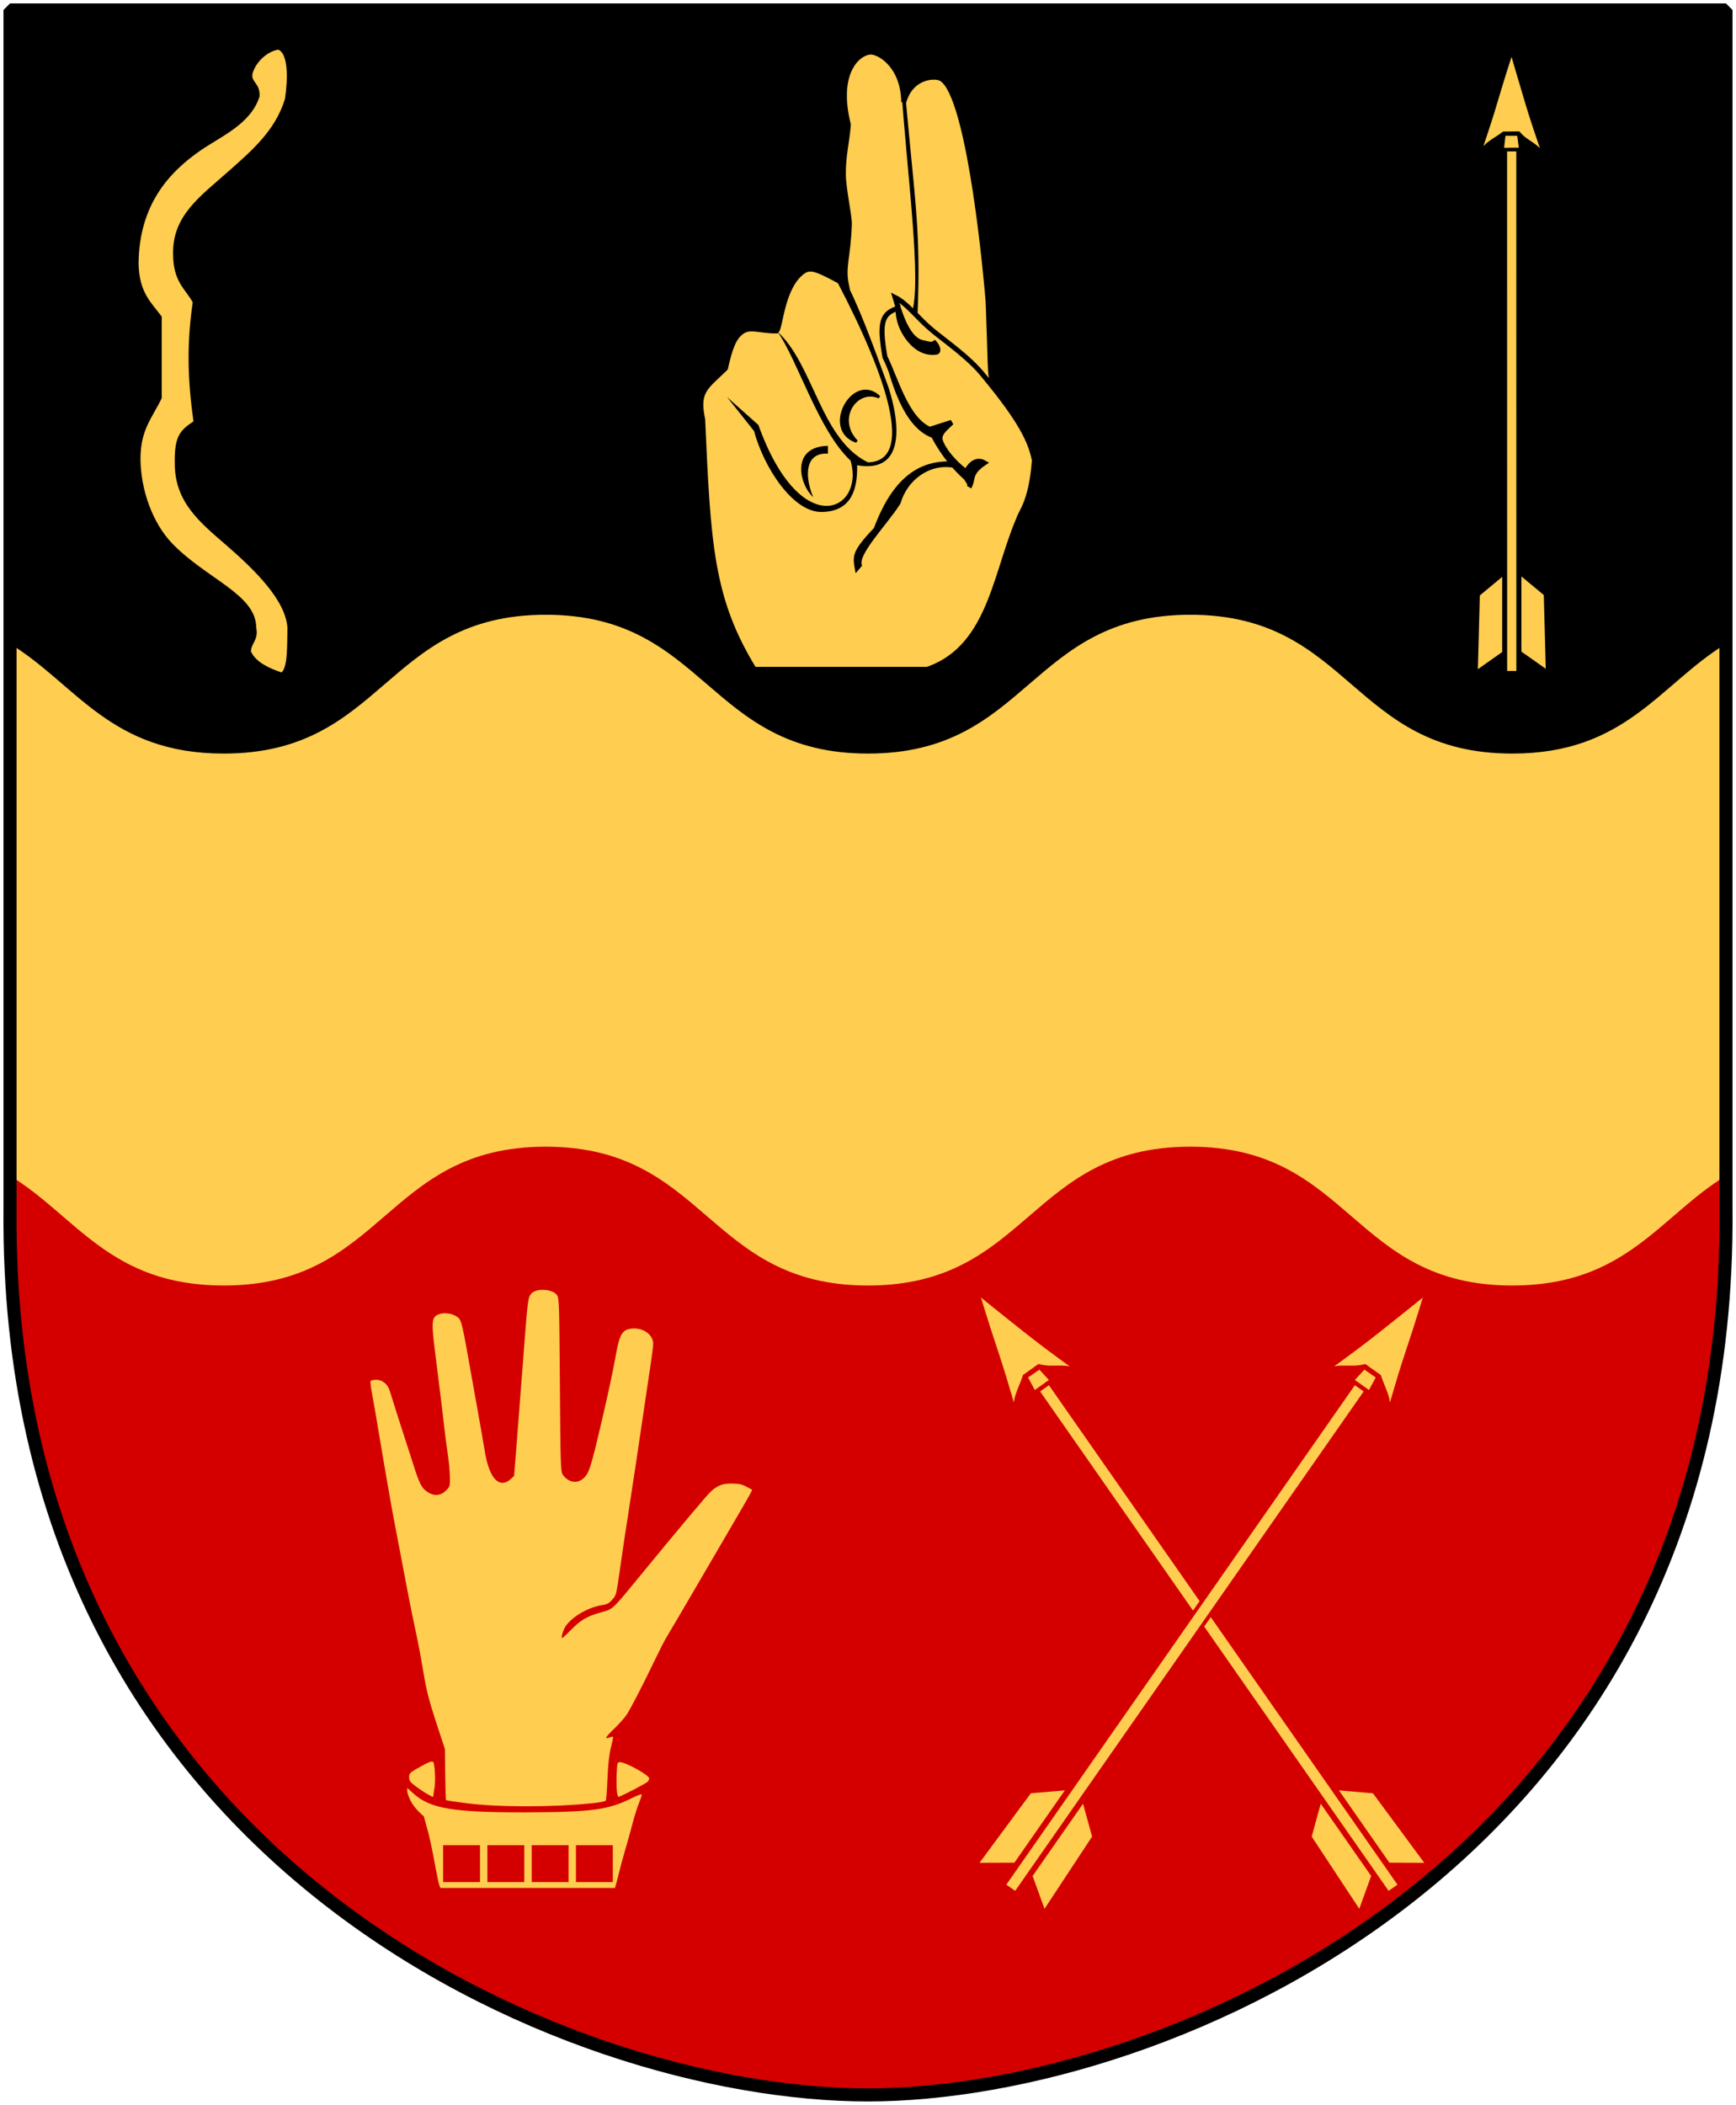 <?xml version="1.0" encoding="UTF-8" standalone="no"?>
<!-- Created with Inkscape (http://www.inkscape.org/) -->
<svg
   xmlns:dc="http://purl.org/dc/elements/1.1/"
   xmlns:cc="http://web.resource.org/cc/"
   xmlns:rdf="http://www.w3.org/1999/02/22-rdf-syntax-ns#"
   xmlns:svg="http://www.w3.org/2000/svg"
   xmlns="http://www.w3.org/2000/svg"
   xmlns:xlink="http://www.w3.org/1999/xlink"
   version="1.0"
   width="251"
   height="304.2"
   id="svg4166">
  <defs
     id="defs4168" />
  <path
     d="M 249.551,1.44 L 1.45,1.44 L 1.45,174.936 C 0.682,268.657 81.739,302.756 125.5,302.756 C 168.494,302.756 250.318,268.657 249.551,174.936 L 249.551,1.44 z"
     id="Shield"
     style="fill:#d40000;stroke:none" />
  <path
     d="M 249.551,1.44 L 1.45,1.44 L 1.45,156.936 C 1.45,156.936 249.551,156.936 249.551,156.936 L 249.551,1.44 z"
     id="use3593"
     style="fill:#000000;stroke:none" />
  <path
     d="M 78.906,88.844 C 55.622,88.844 55.628,108.906 32.344,108.906 C 15.907,108.906 11.054,98.911 1.438,93.031 L 1.438,169.906 C 11.054,175.786 15.907,185.781 32.344,185.781 C 55.628,185.781 55.622,165.719 78.906,165.719 C 102.191,165.719 102.216,185.781 125.5,185.781 C 148.784,185.781 148.809,165.719 172.094,165.719 C 195.378,165.719 195.372,185.781 218.656,185.781 C 235.093,185.781 239.946,175.786 249.562,169.906 L 249.562,93.031 C 239.946,98.911 235.093,108.906 218.656,108.906 C 195.372,108.906 195.378,88.844 172.094,88.844 C 148.809,88.844 148.784,108.906 125.5,108.906 C 102.216,108.906 102.191,88.844 78.906,88.844 z"
     id="Stream"
     style="fill:#ffcd50;stroke:none" />
  <g
     transform="matrix(0.403,0,0,0.403,28.069,-31.835)"
     id="Hand">
    <path
       d="M 295.868,265.24 C 296.029,263.208 300.388,259.63 301.469,244.031 C 300.096,237.177 296.521,229.689 283.202,213.638 C 278.202,207.323 269.472,201.294 264.846,197.465 C 259.601,193.126 255.871,187.83 251.478,185.664 L 252.622,189.479 C 253.775,192.787 254.999,196.293 257.206,199.059 C 258.699,200.891 260.04,201.561 261.269,201.866 C 262.848,202.109 264.363,202.951 265.677,202.053 C 266.408,202.86 267.402,204.74 266.419,205.243 C 264.046,205.631 261.917,205.067 260.111,203.955 C 258.305,202.843 256.778,201.192 255.56,199.394 C 254.47,197.588 252.555,194.676 252.517,189.52 C 246.783,191.443 245.659,194.434 247.835,206.994 C 251.651,214.644 255.497,229.408 263.904,232.971 L 271.764,230.464 C 268.515,233.48 267.653,234.381 267.564,236.297 C 267.88,238.967 271.829,244.466 277.027,248.226 C 277.773,246.528 280.14,243.068 283.5,244.976 C 277.699,248.91 279.827,250.767 277.986,253.667 M 287.283,218.784 C 285.204,211.861 286.034,217.883 284.874,187.231 C 283.408,169.151 277.228,109.993 267.419,106.942 C 264.709,106.1 257.093,106.779 254.585,115.587 C 254.429,102.468 245.68,97.406 242.534,97.662 C 237.849,98.043 230.087,105.303 234.703,123.67 C 234.248,130.033 232.846,134.583 232.918,141.655 C 232.972,146.877 235.168,156.452 235.066,159.484 C 234.666,171.369 232.645,174.482 233.989,181.12 C 224.106,175.867 221.344,174.174 218.228,176.517 C 211.021,181.936 210.416,195.869 209.024,197.659 C 203.095,197.763 199.636,195.84 196.62,197.894 C 193.604,199.948 192.277,203.797 190.613,211.078 C 183.54,217.944 180.285,219.198 182.444,229.434 C 184.427,274.081 185.402,293.884 200.913,319.051 C 200.913,319.051 263.012,319.051 263.012,319.051 C 286.784,310.85 287.426,282.051 297.311,261.909"
       id="path1937_1"
       style="fill:#ffcd50;fill-rule:nonzero;stroke:#000000;stroke-width:1.8;stroke-miterlimit:4" />
    <path
       d="M 191.21,221.405 L 200.88,233.57 C 204.401,246.65 214.846,262.825 225.238,262.597 C 234.826,262.386 238.093,255.998 237.861,245.832 C 260.372,249.732 249.355,218.329 248.643,216.602 C 245.361,207.693 239.986,192.459 234.898,182.162 L 230.843,180.291 C 248.81,214.582 258.517,244.42 241.741,244.799 C 224.713,236.455 222.268,209.767 209.327,197.963 C 216.397,207.944 224.065,233.57 235.502,244.175 C 240.807,262.168 217.622,273.711 202.439,231.386 L 191.21,221.405 L 191.21,221.405 z"
       id="path69"
       style="fill:#000000" />
    <path
       d="M 222.089,257.275 C 216.968,252.586 214.041,239.167 227.391,238.872 L 227.391,241.679 C 219.512,241.188 218.702,249.012 222.089,257.275 L 222.089,257.275 z"
       id="path73"
       style="fill:#000000" />
    <path
       d="M 245.795,221.405 C 237.579,217.797 229.782,229.179 237.685,237.313 C 225.206,233.148 236.558,212.576 245.795,221.405 z"
       id="path75"
       style="fill:#000000;stroke:#000000;stroke-width:0.992" />
    <path
       d="M 254.685,107.243 L 253.593,108.959 C 255.655,140.662 261.22,180.379 257.417,191.35 C 257.417,191.35 259.52,192.14 259.52,192.14 C 260.893,159.667 258.19,149.543 254.685,107.243 L 254.685,107.243 z"
       id="path81"
       style="fill:#000000" />
    <path
       d="M 243.882,268.348 C 235.381,277.316 236.265,278.512 237.332,284.568 L 239.651,281.846 C 237.694,278.166 248.71,267.019 253.395,259.614 C 255.836,251.037 263.935,245.103 272.649,246.771 L 273.776,244.642 C 258.429,242.951 249.66,252.984 243.882,268.348 L 243.882,268.348 z"
       id="path85"
       style="fill:#000000" />
    <path
       d="M 283.498,244.964 C 280.139,243.056 277.766,246.535 277.02,248.234 C 271.822,244.474 267.885,238.976 267.569,236.307 C 267.657,234.39 268.511,233.477 271.759,230.461 L 263.914,232.964 C 255.301,229.314 251.46,213.888 247.55,206.421 C 249.997,215.433 254.144,231.963 264.667,235.967 C 268.244,242.914 272.945,247.982 276.266,250.943 L 277.978,253.665 C 279.818,250.765 277.697,248.899 283.498,244.964 L 283.498,244.964 z"
       id="use2608"
       style="fill:#000000" />
    <path
       d="M 256.546,200.087 C 256.546,200.087 264.38,203.363 266.232,202.366 L 266.09,205.215 C 261.389,205.785 256.546,200.087 256.546,200.087 z"
       id="path3431"
       style="fill:#000000" />
  </g>
  <path
     d="M 37.523,13.958 C 37.647,12.007 36.297,11.926 36.499,10.676 C 36.969,8.926 38.681,7.41 40.238,7.179 C 41.646,7.762 41.657,11.267 41.202,14.305 C 39.772,18.922 36.409,21.757 33.048,24.747 C 28.991,28.356 24.893,31.147 25.028,36.75 C 25.042,40.697 26.763,41.722 27.864,43.681 C 27.057,49.39 27.041,54.257 27.975,60.896 C 25.987,62.221 25.206,63.069 25.269,66.973 C 25.262,72.598 28.938,75.511 32.661,78.741 C 36.881,82.402 41.307,86.74 41.558,90.745 C 41.506,93.279 41.609,96.398 40.704,97.179 C 39.074,96.633 36.979,95.737 36.281,94.14 C 36.303,92.998 37.412,92.441 37.046,90.715 C 37.052,85.894 29.823,83.658 24.887,78.529 C 22.118,75.652 20.336,70.886 20.312,66.27 C 20.327,62.077 21.971,60.455 23.383,57.548 L 23.383,45.756 C 21.931,43.76 20.092,42.349 20.037,38.016 C 20.136,29.692 24.324,24.97 28.986,21.749 C 31.974,19.685 36.258,17.937 37.523,13.958 L 37.523,13.958 z"
     id="Bow"
     style="fill:#ffcd50" />
  <g
     transform="matrix(1.067,0,0,1.067,229.425,-3.764)"
     id="Glove">
    <path
       d="M -131.043,261.408 C -130.433,260.712 -129.918,259.117 -128.966,254.977 C -128.039,250.946 -126.798,247.289 -125.83,245.738 C -125.244,244.799 -125.243,244.39 -125.826,243.852 C -126.819,242.935 -129.058,241.651 -130.45,241.2 C -130.967,241.032 -131.067,240.929 -131.006,240.63 C -130.466,237.977 -130.349,237.728 -129.339,237.093 C -128.678,236.676 -128.444,236.356 -127.62,234.739 C -125.996,231.551 -124.32,228.335 -124.191,228.159 C -124.124,228.066 -123.592,227.083 -123.01,225.973 C -122.427,224.863 -121.725,223.539 -121.448,223.03 C -121.172,222.522 -120.66,221.576 -120.31,220.929 C -119.641,219.688 -116.421,213.945 -115.832,212.942 C -115.642,212.618 -115.11,211.71 -114.65,210.924 C -114.19,210.138 -113.438,208.883 -112.98,208.135 C -112.522,207.386 -112.01,206.414 -111.842,205.975 C -111.424,204.881 -111.638,204.522 -113.07,203.913 C -114,203.518 -114.41,203.443 -115.61,203.449 C -116.814,203.454 -117.201,203.529 -118.05,203.924 C -118.67,204.211 -119.263,204.646 -119.589,205.05 C -119.88,205.412 -120.421,206.069 -120.79,206.509 C -121.159,206.949 -122.054,208.028 -122.778,208.907 C -123.503,209.785 -124.141,210.542 -124.196,210.588 C -124.251,210.634 -125.282,211.845 -126.486,213.278 C -127.69,214.712 -128.871,216.111 -129.112,216.389 C -129.352,216.666 -129.706,217.082 -129.899,217.314 L -130.249,217.734 L -130.15,216.893 C -130.034,215.904 -129.565,212.625 -128.984,208.739 C -128.756,207.213 -128.373,204.64 -128.133,203.022 C -127.537,198.998 -126.925,195.001 -126.627,193.186 C -126.491,192.353 -126.265,190.798 -126.126,189.73 C -125.986,188.662 -125.759,187.413 -125.62,186.956 C -125.016,184.965 -125.64,183.513 -127.418,182.77 C -128.322,182.392 -130.096,182.429 -130.905,182.841 C -132.022,183.411 -132.278,183.936 -132.998,187.133 C -133.226,188.15 -133.604,189.814 -133.837,190.832 C -134.225,192.532 -134.478,193.663 -135.469,198.146 C -136.443,202.548 -136.565,202.845 -137.407,202.851 C -138.238,202.857 -138.221,203.097 -138.311,190.567 L -138.395,178.837 L -138.815,178.387 C -139.619,177.527 -140.841,177.176 -142.284,177.393 C -142.906,177.486 -143.256,177.671 -143.818,178.204 C -144.504,178.854 -144.559,178.976 -144.775,180.323 C -145.058,182.091 -145.408,186.779 -146.304,200.81 C -146.418,202.594 -146.472,202.8 -146.888,203.023 C -147.458,203.328 -147.998,202.666 -148.225,201.386 C -148.335,200.76 -148.608,199.226 -148.83,197.978 C -149.42,194.669 -149.947,191.617 -151.094,184.87 C -151.606,181.861 -151.923,181.222 -153.191,180.639 C -154.016,180.26 -154.852,180.242 -155.813,180.581 C -157.482,181.17 -157.793,182.034 -157.492,185.256 C -157.379,186.473 -157.104,188.944 -156.882,190.748 C -156.66,192.551 -156.283,195.626 -156.044,197.581 C -155.529,201.79 -155.437,204.183 -155.776,204.592 C -156.077,204.957 -156.684,204.948 -157.023,204.574 C -157.171,204.41 -157.444,203.862 -157.63,203.355 C -158.099,202.074 -160.47,194.569 -161.411,191.385 C -161.622,190.673 -161.855,190.293 -162.315,189.914 C -162.869,189.458 -163.056,189.403 -164.051,189.403 C -165.024,189.403 -165.222,189.458 -165.597,189.833 C -166.369,190.604 -166.374,191.289 -165.639,195.035 C -165.421,196.145 -165.041,198.112 -164.794,199.407 C -164.547,200.701 -164.206,202.48 -164.037,203.358 C -162.571,210.986 -161.57,216.373 -160.93,220.088 C -160.545,222.325 -160.169,224.362 -159.41,228.327 C -159.287,228.974 -159.094,230.109 -158.982,230.849 C -158.697,232.73 -157.957,235.563 -157.181,237.743 C -156.819,238.76 -156.473,239.909 -156.412,240.296 L -156.301,241 L -157.931,241.772 C -160.907,243.181 -161.281,243.665 -161.118,245.891 C -160.981,247.752 -160.751,248.536 -160.168,249.119 C -159.144,250.143 -158.922,250.774 -157.631,256.345 C -157.339,257.606 -156.901,259.005 -156.659,259.455 L -156.218,260.273 L -155.055,260.429 C -154.337,260.526 -152.316,260.524 -149.759,260.426 C -143.232,260.173 -138.51,260.466 -133.182,261.453 C -131.483,261.769 -131.356,261.766 -131.043,261.408 z"
       id="path5506"
       style="fill:#d40000" />
    <path
       d="M -155.314,259.244 C -155.558,258.951 -155.733,257.895 -156.297,254.893 C -156.488,253.876 -156.787,252.495 -156.961,251.824 C -157.135,251.154 -157.699,249.188 -157.673,249.188 C -125.154,255.705 -157.815,255.724 -159.833,246.197 L -159.833,245.698 L -158.982,246.463 C -156.726,248.491 -153.611,249.016 -143.943,248.996 C -134.843,248.977 -132.592,248.677 -129.357,247.053 C -128.611,246.678 -128.054,246.483 -128.054,246.597 C -128.054,246.706 -128.241,247.262 -128.468,247.831 C -128.696,248.401 -129.066,249.58 -129.29,250.451 C -129.514,251.322 -129.965,252.942 -130.293,254.052 C -130.62,255.162 -131.009,256.599 -131.157,257.247 C -131.304,257.894 -131.546,258.793 -131.694,259.244 C -131.694,259.244 -155.314,259.244 -155.314,259.244 z M -151.826,247.761 C -153.295,247.575 -154.532,247.387 -154.575,247.344 C -154.618,247.301 -154.67,245.729 -154.691,243.849 L -154.73,240.433 L -155.917,236.818 C -156.799,234.13 -157.217,232.534 -157.546,230.597 C -158.116,227.239 -158.191,226.847 -158.887,223.535 C -159.429,220.957 -159.679,219.677 -160.778,213.867 C -161.005,212.665 -161.301,211.114 -161.436,210.42 C -161.844,208.324 -162.472,204.796 -163.024,201.509 C -164.148,194.819 -164.408,193.307 -164.648,192.052 C -164.786,191.336 -164.851,190.674 -164.793,190.581 C -164.736,190.488 -164.396,190.411 -164.039,190.411 C -163.215,190.411 -162.488,190.995 -162.218,191.872 C -161.797,193.242 -160.299,197.94 -160.003,198.818 C -159.832,199.327 -159.422,200.595 -159.093,201.637 C -158.18,204.528 -157.905,205.073 -157.094,205.606 C -156.17,206.214 -155.304,206.138 -154.552,205.384 C -154.055,204.886 -154.033,204.803 -154.053,203.564 C -154.064,202.85 -154.199,201.433 -154.353,200.416 C -154.506,199.398 -154.7,197.923 -154.783,197.137 C -154.935,195.696 -155.284,192.843 -156.074,186.577 C -156.517,183.059 -156.505,182.236 -156.004,181.794 C -155.3,181.173 -153.608,181.32 -152.861,182.067 C -152.48,182.448 -152.299,183.253 -151.246,189.234 C -150.814,191.683 -150.138,195.468 -149.814,197.249 C -149.677,198.004 -149.457,199.284 -149.326,200.093 C -148.886,202.81 -148.017,204.367 -146.941,204.367 C -146.573,204.367 -146.213,204.211 -145.871,203.905 L -145.355,203.442 L -145.028,199.323 C -144.684,194.972 -144.38,191.037 -143.95,185.367 C -143.512,179.596 -143.45,179.164 -142.979,178.694 C -142.256,177.971 -140.099,178.125 -139.546,178.94 C -139.253,179.372 -139.231,180.077 -139.151,191.092 C -139.074,201.896 -139.045,202.819 -138.771,203.237 C -138.122,204.227 -136.979,204.524 -136.158,203.915 C -135.227,203.224 -135.045,202.692 -133.509,196.128 C -132.594,192.216 -131.947,189.196 -131.58,187.112 C -131.052,184.122 -130.659,183.521 -129.191,183.464 C -127.766,183.409 -126.535,184.342 -126.507,185.496 C -126.501,185.749 -126.618,186.75 -126.766,187.721 C -126.913,188.692 -127.222,190.773 -127.451,192.345 C -128.21,197.551 -129.438,205.731 -129.9,208.654 C -130.285,211.085 -130.468,212.313 -131.008,216.053 C -131.533,219.688 -131.499,219.558 -132.093,220.234 C -132.481,220.676 -132.777,220.833 -133.393,220.924 C -135.224,221.195 -137.407,222.434 -138.326,223.724 C -138.694,224.241 -139.043,225.384 -138.833,225.384 C -138.769,225.384 -138.2,224.856 -137.568,224.21 C -136.308,222.922 -135.39,222.403 -133.421,221.867 C -131.992,221.478 -131.988,221.474 -128.837,217.635 C -122.877,210.373 -119.099,205.873 -118.628,205.477 C -117.672,204.673 -117.116,204.47 -115.864,204.471 C -114.965,204.471 -114.508,204.563 -113.93,204.86 C -113.514,205.074 -113.149,205.271 -113.118,205.298 C -113.059,205.35 -113.378,205.934 -114.771,208.318 C -115.257,209.15 -115.787,210.058 -115.948,210.336 C -116.109,210.613 -116.639,211.521 -117.125,212.354 C -117.611,213.186 -118.141,214.094 -118.302,214.371 C -118.463,214.649 -118.994,215.557 -119.482,216.389 C -119.97,217.221 -120.876,218.772 -121.494,219.836 C -122.113,220.899 -123.001,222.413 -123.467,223.199 C -123.934,223.985 -124.517,224.968 -124.763,225.384 C -125.009,225.801 -125.628,227.011 -126.138,228.075 C -127.86,231.665 -129.597,235.035 -130.123,235.803 C -130.41,236.222 -131.174,237.074 -131.82,237.696 C -133.016,238.848 -133.158,239.146 -132.365,238.844 C -131.835,238.643 -131.84,238.572 -132.261,240.325 C -132.485,241.262 -132.634,242.645 -132.706,244.476 C -132.765,245.987 -132.866,247.307 -132.93,247.41 C -132.993,247.513 -133.795,247.672 -134.711,247.763 C -140.297,248.319 -147.433,248.319 -151.826,247.761 z M -131.444,245.939 C -131.481,245.408 -131.482,244.348 -131.447,243.585 C -131.386,242.298 -131.355,242.199 -131.021,242.202 C -130.211,242.21 -127.053,243.962 -127.048,244.406 C -127.047,244.556 -127.154,244.769 -127.287,244.88 C -127.631,245.165 -130.959,246.887 -131.187,246.898 C -131.299,246.903 -131.404,246.513 -131.444,245.939 z M -157.163,246.49 C -157.568,246.261 -158.277,245.785 -158.74,245.432 C -159.447,244.892 -159.58,244.703 -159.58,244.239 C -159.58,243.743 -159.481,243.631 -158.571,243.106 C -156.986,242.192 -156.44,241.974 -156.301,242.2 C -156.092,242.538 -155.985,244.77 -156.136,245.645 C -156.216,246.108 -156.286,246.58 -156.292,246.696 C -156.305,246.974 -156.311,246.972 -157.163,246.49 z"
       id="path5504"
       style="fill:#ffcd50" />
    <g
       id="Squares">
      <rect
         width="5"
         height="5"
         x="-154.975"
         y="253.446"
         id="rect5688"
         style="fill:#d40000" />
      <use
         transform="translate(6,0)"
         id="use6199"
         x="0"
         y="0"
         width="251"
         height="304.2"
         xlink:href="#rect5688" />
      <use
         transform="translate(12,0)"
         id="use6201"
         x="0"
         y="0"
         width="251"
         height="304.2"
         xlink:href="#rect5688" />
      <use
         transform="translate(18,0)"
         id="use6203"
         x="0"
         y="0"
         width="251"
         height="304.2"
         xlink:href="#rect5688" />
    </g>
  </g>
  <g
     transform="matrix(0.155,0,0,0.155,175.825,2.175)"
     id="Arrow"
     style="fill:#ffcd50;stroke:#000000;stroke-width:3">
    <g
       id="g2075">
      <path
         d="M 275.717,33.87 C 275.717,33.87 268.332,56.07 260.969,81.157 C 253.606,106.244 243.577,134.218 243.577,134.218 C 249.875,119.596 258.431,117.619 268.303,110.102 L 282.225,109.985 C 291.201,120.433 300.884,120.056 307.599,135.112 C 307.599,135.112 297.837,108.321 290.193,83.011 C 282.548,57.7 275.717,33.87 275.717,33.87 z"
         id="path2077" />
      <path
         d="M 268.641,111.05 L 266.979,125.289 L 284.134,125.134 L 282.252,111.078 L 268.641,111.05 z"
         id="path2079" />
    </g>
    <path
       d="M 270.026,613.063 L 269.969,125.642 L 281.558,125.611 L 281.615,613.032 L 270.026,613.063 z"
       id="path2081" />
    <g
       id="g2083">
      <path
         d="M 268.41,594.687 L 242.638,612.835 L 244.56,540.426 L 268.402,520.611 L 268.41,594.687 z"
         id="path2085" />
      <path
         d="M 283.35,594.315 L 309.121,612.463 L 307.2,540.054 L 283.357,520.239 L 283.35,594.315 z"
         id="path2087" />
    </g>
  </g>
  <g
     transform="matrix(0.149,-0.104,0.104,0.149,96.714,210.381)"
     id="Arrow-2"
     style="fill:#ffcd50;stroke:#d40000;stroke-width:3">
    <g
       id="g5661">
      <path
         d="M 275.717,33.87 C 275.717,33.87 268.332,56.07 260.969,81.157 C 253.606,106.244 243.577,134.218 243.577,134.218 C 249.875,119.596 258.431,117.619 268.303,110.102 L 282.225,109.985 C 291.201,120.433 300.884,120.056 307.599,135.112 C 307.599,135.112 297.837,108.321 290.193,83.011 C 282.548,57.7 275.717,33.87 275.717,33.87 z"
         id="path5663" />
      <path
         d="M 268.641,111.05 L 266.979,125.289 L 284.134,125.134 L 282.252,111.078 L 268.641,111.05 z"
         id="path5665" />
    </g>
    <path
       d="M 270.026,613.063 L 269.969,125.642 L 281.558,125.611 L 281.615,613.032 L 270.026,613.063 z"
       id="path5667" />
    <g
       id="g5669">
      <path
         d="M 268.41,594.687 L 242.638,612.835 L 244.56,540.426 L 268.402,520.611 L 268.41,594.687 z"
         id="path5671" />
      <path
         d="M 283.35,594.315 L 309.121,612.463 L 307.2,540.054 L 283.357,520.239 L 283.35,594.315 z"
         id="path5673" />
    </g>
  </g>
  <use
     transform="matrix(-1,0,0,1,347.552,0)"
     id="Arrow-3"
     x="0"
     y="0"
     width="251"
     height="304.2"
     xlink:href="#Arrow-2" />
  <path
     d="M 249.551,1.44 L 1.45,1.44 L 1.45,174.936 C 0.682,268.657 81.739,302.756 125.5,302.756 C 168.494,302.756 250.318,268.657 249.551,174.936 L 249.551,1.44 z"
     id="Frame"
     style="fill:none;fill-opacity:0;stroke:#000000;stroke-width:1.888;stroke-linejoin:bevel" />
</svg>